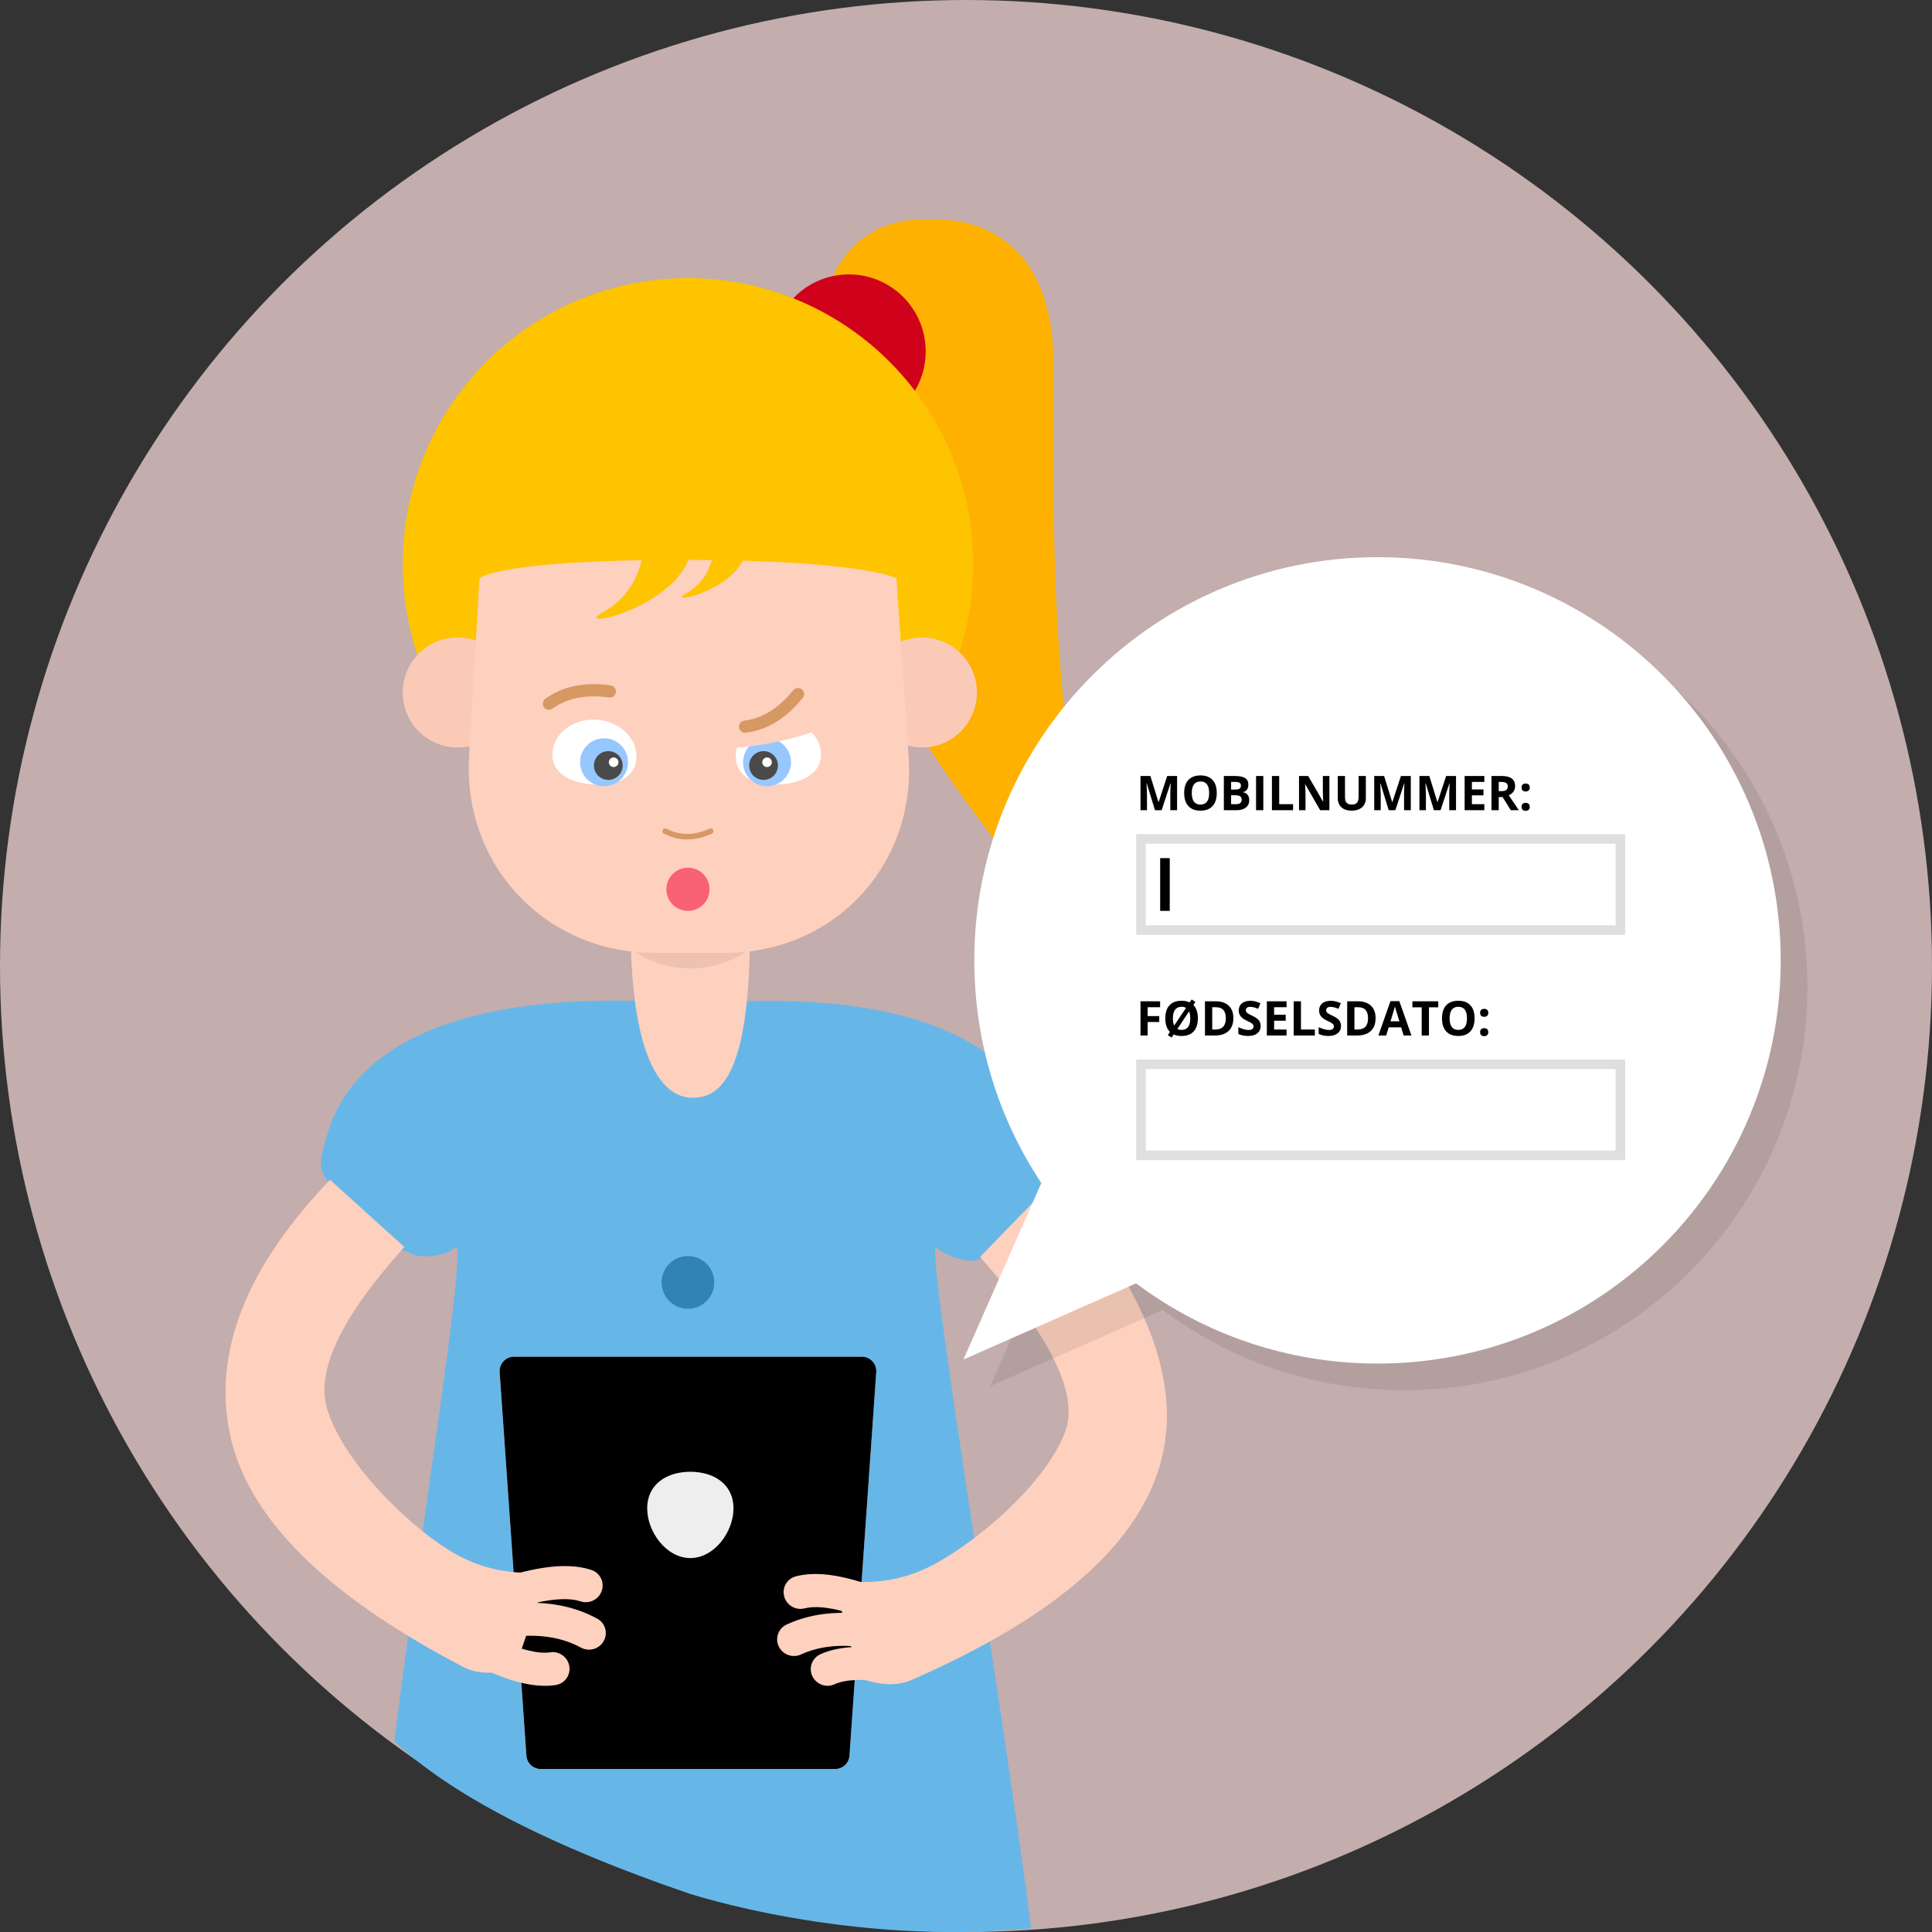 <svg xmlns="http://www.w3.org/2000/svg" width="403" height="403" viewBox="0 0 403 403">
  <rect x="0" y="0" width="403" height="403" fill="#333333" stroke="none"/>
  <g fill="none" fill-rule="evenodd">
    <circle cx="201.5" cy="201.5" r="201.5" fill="#C3ADAD" fill-rule="nonzero"/>
    <g fill-rule="nonzero" transform="translate(35 160)">
      <path fill="#66B7E7" d="M108.78,235 C79.593,225 59.085,214.407 47.254,203.22 C52.884,158.176 62.776,97.392 59.961,100.207 C58.084,102.084 51.877,102.877 50,101 C46.67,101 40.254,93 35,88 C31.736,84.894 31.123,83.316 33,77.685 C38.61,55.245 67.291,45.847 110.167,49.492 C153.042,45.847 178.39,56.559 184,79 C185.877,84.631 186.754,88.123 183,90 C177.369,92.815 170.003,102.207 170.003,102.207 C168.126,104.084 162.249,102.084 160.373,100.207 C157.557,97.392 174.449,197.176 180.08,242.22 C142,246 108.936,235 108.78,235 Z"/>
      <circle cx="108.5" cy="107.5" r="5.5" fill="#3083B4"/>
      <circle cx="108.5" cy="138.5" r="5.5" fill="#3083B4"/>
      <circle cx="108.5" cy="169.5" r="5.5" fill="#3083B4"/>
      <path fill="#FEFEFE" d="M3.217,0 L75.783,0 L75.783,0 C77.44,0 78.783,1.343 78.783,3 C78.783,3.07 78.781,3.139 78.776,3.209 L73.195,83.209 L73.195,83.209 C73.085,84.781 71.778,86 70.202,86 L8.798,86 L8.798,86 C7.222,86 5.915,84.781 5.805,83.209 L0.224,3.209 L0.224,3.209 C0.109,1.556 1.355,0.123 3.008,0.007 C3.077,0.002 3.147,0 3.217,0 Z" transform="translate(69 123)"/>
      <path fill="#000000" d="M3.217,0 L75.783,0 L75.783,0 C77.44,0 78.783,1.343 78.783,3 C78.783,3.07 78.781,3.139 78.776,3.209 L73.195,83.209 L73.195,83.209 C73.085,84.781 71.778,86 70.202,86 L8.798,86 L8.798,86 C7.222,86 5.915,84.781 5.805,83.209 L0.224,3.209 L0.224,3.209 C0.109,1.556 1.355,0.123 3.008,0.007 C3.077,0.002 3.147,0 3.217,0 Z" transform="translate(69 123)"/>
      <path fill="#EEEEEE" d="M109,165 C113.971,165 118,162.355 118,157.385 C118,152.414 113.971,147 109,147 C104.029,147 100,152.414 100,157.385 C100,162.355 104.029,165 109,165 Z" transform="rotate(-180 109 156)"/>
      <g fill="#FED0BE" transform="rotate(-16 339.346 46.635)">
        <path d="M34.793,0.36 C12.818,13.163 1.248,28.333 0.083,45.87 C-1.082,63.406 9.985,83.28 33.284,105.493 C35.614,107.831 39.108,109 43.768,109 L56,91.464 C49.01,90.295 43.186,87.372 38.526,82.696 C31.536,75.681 21.052,58.145 21.052,45.87 C21.052,37.686 29.316,28.43 45.845,18.103 L34.793,0.36 Z"/>
        <path d="M47.355,95.89 C46.733,95.253 46.359,94.38 46.384,93.423 C46.432,91.522 48.031,90.013 49.956,90.052 C56.503,90.185 61.433,91.316 64.788,93.633 C66.362,94.72 66.741,96.865 65.633,98.425 C64.525,99.984 62.351,100.368 60.777,99.281 C59.018,98.067 56,97.27 51.751,97.013 C56.271,98.465 60.084,100.7 63.149,103.724 C64.511,105.068 64.511,107.247 63.149,108.59 C61.788,109.934 59.58,109.934 58.218,108.59 C55.244,105.655 51.219,103.669 46.053,102.65 C44.165,102.277 42.94,100.465 43.318,98.601 C43.691,96.759 45.49,95.557 47.355,95.89 Z M50.98,114.639 C46.937,114.115 42.516,111.657 37.562,107.375 C36.105,106.116 35.927,103.925 37.163,102.48 C38.398,101.035 40.581,100.884 42.037,102.143 C46.046,105.608 49.345,107.442 51.779,107.757 C53.676,108.003 55.035,109.743 54.815,111.643 C54.594,113.543 52.877,114.885 50.98,114.639 Z"/>
      </g>
      <g fill="#FED0BE" transform="scale(-1 1) rotate(-20 171.03 684.306)">
        <path d="M41.294,0.989 C14.985,15.373 1.248,31.333 0.083,48.87 C-1.082,66.406 9.985,86.28 33.284,108.493 C35.614,110.831 39.108,112 43.768,112 L56,94.464 C49.01,93.295 43.186,90.372 38.526,85.696 C31.536,78.681 21.052,61.145 21.052,48.87 C21.052,40.686 30.769,31.348 50.202,20.857 L41.294,0.989 Z"/>
        <path d="M43.45,105.049 C42.359,104.288 41.763,102.939 42.042,101.563 C42.415,99.721 44.214,98.519 46.08,98.851 C45.457,98.214 45.084,97.341 45.108,96.384 C45.156,94.483 46.756,92.974 48.68,93.013 C55.227,93.146 60.157,94.278 63.513,96.594 C65.087,97.681 65.465,99.826 64.357,101.386 C63.25,102.946 61.076,103.329 59.501,102.242 C57.742,101.028 54.724,100.231 50.475,99.974 C54.996,101.427 58.809,103.661 61.874,106.686 C63.235,108.029 63.235,110.208 61.874,111.552 C60.512,112.895 58.304,112.895 56.943,111.552 C54.196,108.842 50.554,106.941 45.946,105.863 C48.995,106.984 51.398,108.391 53.157,110.126 C54.518,111.47 54.518,113.649 53.157,114.992 C51.795,116.336 49.587,116.336 48.226,114.992 C46.479,113.269 43.002,111.798 37.804,110.772 C35.915,110.4 34.691,108.587 35.068,106.724 C35.446,104.86 37.283,103.652 39.171,104.024 C40.697,104.326 42.123,104.666 43.45,105.049 Z"/>
      </g>
      <path fill="#FED0BE" d="M109.505,69 C116.668,69 121.474,61.178 121.474,32.995 C121.474,4.813 115.668,19.991 108.505,19.991 C101.343,19.991 96.536,6.813 96.536,32.995 C96.536,59.178 102.343,69 109.505,69 Z"/>
      <circle cx="109" cy="21" r="21" fill="#000000" fill-opacity=".07"/>
    </g>
    <g fill-rule="nonzero" transform="translate(84 45)">
      <path fill="#FEB100" d="M109.856,0.765 C111.17,0.806 135.794,-1.53 135.794,31.364 C135.794,64.258 134.268,107.097 148,158.35 C148,158.35 114.433,126.986 86.206,70.378 L86.206,29.827 C86.206,29.827 84.94,-0.007 109.856,0.765 Z"/>
      <ellipse cx="93.072" cy="28.304" fill="#D0011B" rx="16.021" ry="16.065"/>
      <ellipse cx="59.505" cy="72.673" fill="#FEC400" rx="59.505" ry="59.668"/>
      <ellipse cx="108.33" cy="99.447" fill="#FBCAB7" rx="11.443" ry="11.475"/>
      <ellipse cx="11.443" cy="99.447" fill="#FBCAB7" rx="11.443" ry="11.475"/>
      <path fill="#FED0BE" d="M16.021,75.613 C16.021,75.613 19.958,71.788 57.979,71.788 C96.001,71.788 102.99,75.613 102.99,75.613 L105.536,112.87 C107.079,135.453 89.978,153.76 67.347,153.76 L52.427,153.76 C29.792,153.76 12.516,135.438 13.84,112.841 L16.021,75.613 Z"/>
      <g transform="translate(29 97)">
        <path fill="#FFFFFF" d="M11.043,21.627 C15.893,21.627 19.825,19.727 19.825,15.598 C19.825,11.47 15.893,8.123 11.043,8.123 C6.193,8.123 2.261,11.47 2.261,15.598 C2.261,19.727 6.193,21.627 11.043,21.627 Z" transform="rotate(4 11.043 14.875)"/>
        <circle cx="13" cy="17" r="5" fill="#97C7FF"/>
        <circle cx="13.888" cy="17.68" r="3" fill="#4A4A4A"/>
        <circle cx="15" cy="17" r="1" fill="#FFFFFF"/>
        <path fill="#D69964" d="M14.393,0.971 C9,0.198 4.433,1.114 0.759,3.747 C0.188,4.156 0.056,4.953 0.464,5.526 C0.872,6.1 1.666,6.232 2.237,5.823 C5.345,3.596 9.254,2.812 14.033,3.496 C14.728,3.596 15.372,3.111 15.472,2.414 C15.571,1.717 15.088,1.07 14.393,0.971 Z"/>
      </g>
      <g transform="translate(62 96)">
        <path fill="#FFFFFF" d="M16.32,22.627 C21.234,22.627 25.218,20.727 25.218,16.598 C25.218,12.47 21.234,9.123 16.32,9.123 C11.406,9.123 7.423,12.47 7.423,16.598 C7.423,20.727 11.406,22.627 16.32,22.627 Z" transform="rotate(-4 16.32 15.875)"/>
        <circle cx="14" cy="18" r="5" fill="#97C7FF"/>
        <circle cx="13.27" cy="18.68" r="3" fill="#4A4A4A"/>
        <circle cx="14" cy="18" r="1" fill="#FFFFFF"/>
        <ellipse cx="14.5" cy="11.5" fill="#FED0BE" transform="rotate(-11 14.5 11.5)" rx="13.5" ry="2.5"/>
        <path fill="#D69964" d="M21.56,4.862 C16.168,4.089 11.601,5.006 7.927,7.638 C7.356,8.048 7.223,8.844 7.631,9.418 C8.04,9.991 8.834,10.124 9.405,9.714 C12.513,7.487 16.422,6.703 21.201,7.388 C21.896,7.487 22.54,7.003 22.639,6.305 C22.739,5.608 22.256,4.962 21.56,4.862 Z" transform="scale(1 -1) rotate(43 33.49 0)"/>
      </g>
      <path fill="#D69965" d="M54.477,128.882 C57.567,130.505 60.929,130.505 64.499,128.898 C64.802,128.762 64.93,128.42 64.786,128.134 C64.642,127.848 64.28,127.726 63.978,127.862 C60.75,129.315 57.8,129.315 55.066,127.879 C54.773,127.725 54.404,127.825 54.241,128.102 C54.079,128.379 54.184,128.728 54.477,128.882 Z"/>
      <circle cx="59.5" cy="140.5" r="4.5" fill="#F96174"/>
      <path fill="#FEC400" d="M50.139,70.493 C49.122,76.103 46.325,80.183 41.747,82.733 C34.881,86.558 57.005,81.968 60.056,70.493 L50.139,70.493 Z M64.787,70.493 C64.098,74.29 62.205,77.052 59.107,78.778 C54.46,81.367 69.434,78.26 71.5,70.493 L64.787,70.493 Z"/>
    </g>
    <g transform="translate(200 116)">
      <path fill="#000000" fill-opacity=".08" fill-rule="nonzero" d="M42.544,157.26 C56.583,167.773 74.017,174 92.906,174 C139.355,174 177.01,136.345 177.01,89.896 C177.01,43.447 139.355,5.792 92.906,5.792 C46.457,5.792 8.802,43.447 8.802,89.896 C8.802,107.067 13.948,123.036 22.781,136.345 L6.53,173.158 L42.544,157.26 L42.544,157.26 Z"/>
      <path fill="#FFFFFF" fill-rule="nonzero" d="M36.974,151.691 C51.013,162.203 68.448,168.43 87.336,168.43 C133.785,168.43 171.44,130.776 171.44,84.326 C171.44,37.877 133.785,0.223 87.336,0.223 C40.887,0.223 3.232,37.877 3.232,84.326 C3.232,101.497 8.378,117.466 17.211,130.775 L0.96,167.589 L36.974,151.691 L36.974,151.691 Z"/>
      <g transform="translate(37 45)">
        <path fill="#000000" fill-rule="nonzero" d="M3.921,8 L2.202,2.399 L2.158,2.399 C2.22,3.539 2.251,4.299 2.251,4.68 L2.251,8 L0.898,8 L0.898,0.861 L2.959,0.861 L4.648,6.32 L4.678,6.32 L6.47,0.861 L8.53,0.861 L8.53,8 L7.119,8 L7.119,4.621 C7.119,4.462 7.122,4.278 7.126,4.069 C7.131,3.861 7.153,3.308 7.192,2.409 L7.148,2.409 L5.308,8 L3.921,8 Z M16.807,4.421 C16.807,5.603 16.514,6.511 15.928,7.146 C15.342,7.78 14.502,8.098 13.408,8.098 C12.314,8.098 11.475,7.78 10.889,7.146 C10.303,6.511 10.01,5.599 10.01,4.411 C10.01,3.223 10.304,2.316 10.891,1.689 C11.479,1.062 12.321,0.749 13.418,0.749 C14.515,0.749 15.354,1.065 15.935,1.696 C16.516,2.328 16.807,3.236 16.807,4.421 Z M11.597,4.421 C11.597,5.218 11.748,5.819 12.051,6.223 C12.354,6.626 12.806,6.828 13.408,6.828 C14.616,6.828 15.22,6.026 15.22,4.421 C15.22,2.813 14.619,2.009 13.418,2.009 C12.816,2.009 12.362,2.211 12.056,2.617 C11.75,3.022 11.597,3.623 11.597,4.421 Z M18.286,0.861 L20.508,0.861 C21.52,0.861 22.255,1.005 22.712,1.293 C23.17,1.582 23.398,2.04 23.398,2.668 C23.398,3.094 23.298,3.444 23.098,3.718 C22.898,3.991 22.632,4.156 22.3,4.211 L22.3,4.26 C22.752,4.361 23.079,4.549 23.279,4.826 C23.479,5.103 23.579,5.471 23.579,5.93 C23.579,6.581 23.344,7.089 22.874,7.453 C22.403,7.818 21.764,8 20.957,8 L18.286,8 L18.286,0.861 Z M19.8,3.688 L20.679,3.688 C21.089,3.688 21.386,3.625 21.57,3.498 C21.754,3.371 21.846,3.161 21.846,2.868 C21.846,2.595 21.746,2.399 21.545,2.28 C21.345,2.161 21.029,2.102 20.596,2.102 L19.8,2.102 L19.8,3.688 Z M19.8,4.89 L19.8,6.75 L20.786,6.75 C21.203,6.75 21.51,6.67 21.709,6.511 C21.908,6.351 22.007,6.107 22.007,5.778 C22.007,5.186 21.584,4.89 20.737,4.89 L19.8,4.89 Z M25.005,8 L25.005,0.861 L26.519,0.861 L26.519,8 L25.005,8 Z M28.315,8 L28.315,0.861 L29.829,0.861 L29.829,6.75 L32.725,6.75 L32.725,8 L28.315,8 Z M40.298,8 L38.374,8 L35.269,2.6 L35.225,2.6 C35.286,3.553 35.317,4.234 35.317,4.641 L35.317,8 L33.965,8 L33.965,0.861 L35.874,0.861 L38.975,6.208 L39.009,6.208 C38.96,5.28 38.936,4.624 38.936,4.24 L38.936,0.861 L40.298,0.861 L40.298,8 Z M47.905,0.861 L47.905,5.48 C47.905,6.008 47.787,6.47 47.551,6.867 C47.315,7.264 46.974,7.569 46.528,7.78 C46.082,7.992 45.555,8.098 44.946,8.098 C44.028,8.098 43.315,7.862 42.808,7.392 C42.3,6.922 42.046,6.278 42.046,5.461 L42.046,0.861 L43.555,0.861 L43.555,5.231 C43.555,5.782 43.665,6.185 43.887,6.442 C44.108,6.7 44.474,6.828 44.985,6.828 C45.48,6.828 45.839,6.699 46.062,6.44 C46.285,6.181 46.396,5.775 46.396,5.222 L46.396,0.861 L47.905,0.861 Z M52.676,8 L50.957,2.399 L50.913,2.399 C50.975,3.539 51.006,4.299 51.006,4.68 L51.006,8 L49.653,8 L49.653,0.861 L51.714,0.861 L53.403,6.32 L53.433,6.32 L55.225,0.861 L57.285,0.861 L57.285,8 L55.874,8 L55.874,4.621 C55.874,4.462 55.876,4.278 55.881,4.069 C55.886,3.861 55.908,3.308 55.947,2.409 L55.903,2.409 L54.062,8 L52.676,8 Z M62.104,8 L60.386,2.399 L60.342,2.399 C60.404,3.539 60.435,4.299 60.435,4.68 L60.435,8 L59.082,8 L59.082,0.861 L61.143,0.861 L62.832,6.32 L62.861,6.32 L64.653,0.861 L66.714,0.861 L66.714,8 L65.303,8 L65.303,4.621 C65.303,4.462 65.305,4.278 65.31,4.069 C65.315,3.861 65.337,3.308 65.376,2.409 L65.332,2.409 L63.491,8 L62.104,8 Z M72.622,8 L68.511,8 L68.511,0.861 L72.622,0.861 L72.622,2.102 L70.024,2.102 L70.024,3.669 L72.441,3.669 L72.441,4.909 L70.024,4.909 L70.024,6.75 L72.622,6.75 L72.622,8 Z M75.625,4.03 L76.113,4.03 C76.592,4.03 76.945,3.951 77.173,3.791 C77.401,3.632 77.515,3.381 77.515,3.039 C77.515,2.701 77.398,2.46 77.166,2.316 C76.933,2.173 76.572,2.102 76.084,2.102 L75.625,2.102 L75.625,4.03 Z M75.625,5.261 L75.625,8 L74.111,8 L74.111,0.861 L76.191,0.861 C77.161,0.861 77.879,1.038 78.345,1.391 C78.81,1.744 79.043,2.281 79.043,3 C79.043,3.42 78.927,3.793 78.696,4.121 C78.465,4.448 78.138,4.704 77.715,4.89 C78.789,6.494 79.489,7.531 79.814,8 L78.135,8 L76.431,5.261 L75.625,5.261 Z M80.386,7.302 C80.386,7.028 80.459,6.822 80.605,6.682 C80.752,6.542 80.965,6.472 81.245,6.472 C81.515,6.472 81.724,6.543 81.873,6.687 C82.021,6.83 82.095,7.035 82.095,7.302 C82.095,7.559 82.02,7.762 81.87,7.91 C81.72,8.058 81.512,8.132 81.245,8.132 C80.972,8.132 80.76,8.059 80.61,7.915 C80.461,7.77 80.386,7.565 80.386,7.302 Z M80.386,3.269 C80.386,2.995 80.459,2.788 80.605,2.648 C80.752,2.508 80.965,2.438 81.245,2.438 C81.515,2.438 81.724,2.51 81.873,2.653 C82.021,2.797 82.095,3.002 82.095,3.269 C82.095,3.532 82.019,3.736 81.868,3.881 C81.716,4.026 81.509,4.099 81.245,4.099 C80.972,4.099 80.76,4.027 80.61,3.884 C80.461,3.741 80.386,3.535 80.386,3.269 Z"/>
        <g transform="translate(0 13)">
          <rect width="102" height="21" fill="#FFFFFF" fill-rule="nonzero"/>
          <rect width="2" height="11" x="5" y="5" fill="#000000"/>
        </g>
        <rect width="100" height="19" x="1" y="14" stroke="#DFDFDF" stroke-width="2"/>
      </g>
      <g transform="translate(37 92)">
        <path fill="#000000" fill-rule="nonzero" d="M2.388,8 L0.898,8 L0.898,0.861 L4.99,0.861 L4.99,2.102 L2.388,2.102 L2.388,3.942 L4.81,3.942 L4.81,5.178 L2.388,5.178 L2.388,8 Z M12.866,4.421 C12.866,5.603 12.573,6.511 11.987,7.146 C11.401,7.78 10.562,8.098 9.468,8.098 C8.826,8.098 8.28,7.992 7.827,7.78 L7.388,8.439 L6.597,7.912 L7.036,7.248 C6.392,6.617 6.069,5.671 6.069,4.411 C6.069,3.223 6.363,2.316 6.951,1.689 C7.538,1.062 8.381,0.749 9.478,0.749 C10.122,0.749 10.682,0.863 11.157,1.091 L11.567,0.48 L12.349,0.988 L11.919,1.628 C12.55,2.259 12.866,3.19 12.866,4.421 Z M7.656,4.421 C7.656,5.043 7.747,5.542 7.93,5.92 L10.4,2.229 C10.127,2.082 9.819,2.009 9.478,2.009 C8.875,2.009 8.421,2.211 8.115,2.617 C7.809,3.022 7.656,3.623 7.656,4.421 Z M11.279,4.421 C11.279,3.835 11.196,3.352 11.03,2.971 L8.589,6.638 C8.836,6.765 9.129,6.828 9.468,6.828 C10.675,6.828 11.279,6.026 11.279,4.421 Z M20.269,4.362 C20.269,5.537 19.934,6.437 19.265,7.062 C18.596,7.688 17.63,8 16.367,8 L14.346,8 L14.346,0.861 L16.587,0.861 C17.752,0.861 18.657,1.169 19.302,1.784 C19.946,2.399 20.269,3.259 20.269,4.362 Z M18.696,4.401 C18.696,2.868 18.019,2.102 16.665,2.102 L15.859,2.102 L15.859,6.75 L16.509,6.75 C17.967,6.75 18.696,5.967 18.696,4.401 Z M25.962,6.018 C25.962,6.662 25.73,7.17 25.266,7.541 C24.802,7.912 24.157,8.098 23.33,8.098 C22.568,8.098 21.895,7.954 21.309,7.668 L21.309,6.262 C21.79,6.477 22.198,6.628 22.532,6.716 C22.865,6.804 23.171,6.848 23.447,6.848 C23.779,6.848 24.034,6.784 24.211,6.657 C24.389,6.53 24.478,6.341 24.478,6.091 C24.478,5.951 24.438,5.826 24.36,5.717 C24.282,5.608 24.167,5.503 24.016,5.402 C23.865,5.301 23.556,5.14 23.091,4.919 C22.655,4.714 22.327,4.517 22.109,4.328 C21.891,4.139 21.717,3.92 21.587,3.669 C21.457,3.418 21.392,3.125 21.392,2.79 C21.392,2.159 21.606,1.662 22.034,1.301 C22.462,0.939 23.053,0.759 23.809,0.759 C24.18,0.759 24.534,0.803 24.871,0.891 C25.208,0.979 25.56,1.102 25.928,1.262 L25.439,2.438 C25.059,2.282 24.744,2.173 24.495,2.111 C24.246,2.049 24.001,2.019 23.76,2.019 C23.473,2.019 23.254,2.085 23.101,2.219 C22.948,2.352 22.871,2.526 22.871,2.741 C22.871,2.875 22.902,2.991 22.964,3.09 C23.026,3.19 23.124,3.286 23.259,3.378 C23.394,3.471 23.714,3.638 24.219,3.879 C24.886,4.198 25.343,4.518 25.591,4.838 C25.838,5.159 25.962,5.552 25.962,6.018 Z M31.367,8 L27.256,8 L27.256,0.861 L31.367,0.861 L31.367,2.102 L28.77,2.102 L28.77,3.669 L31.187,3.669 L31.187,4.909 L28.77,4.909 L28.77,6.75 L31.367,6.75 L31.367,8 Z M32.856,8 L32.856,0.861 L34.37,0.861 L34.37,6.75 L37.266,6.75 L37.266,8 L32.856,8 Z M42.72,6.018 C42.72,6.662 42.488,7.17 42.024,7.541 C41.56,7.912 40.915,8.098 40.088,8.098 C39.326,8.098 38.652,7.954 38.066,7.668 L38.066,6.262 C38.548,6.477 38.956,6.628 39.29,6.716 C39.623,6.804 39.928,6.848 40.205,6.848 C40.537,6.848 40.792,6.784 40.969,6.657 C41.147,6.53 41.235,6.341 41.235,6.091 C41.235,5.951 41.196,5.826 41.118,5.717 C41.04,5.608 40.925,5.503 40.774,5.402 C40.623,5.301 40.314,5.14 39.849,4.919 C39.412,4.714 39.085,4.517 38.867,4.328 C38.649,4.139 38.475,3.92 38.345,3.669 C38.215,3.418 38.149,3.125 38.149,2.79 C38.149,2.159 38.363,1.662 38.792,1.301 C39.22,0.939 39.811,0.759 40.566,0.759 C40.938,0.759 41.292,0.803 41.628,0.891 C41.965,0.979 42.318,1.102 42.686,1.262 L42.197,2.438 C41.816,2.282 41.501,2.173 41.252,2.111 C41.003,2.049 40.758,2.019 40.518,2.019 C40.231,2.019 40.011,2.085 39.858,2.219 C39.705,2.352 39.629,2.526 39.629,2.741 C39.629,2.875 39.66,2.991 39.722,3.09 C39.784,3.19 39.882,3.286 40.017,3.378 C40.152,3.471 40.472,3.638 40.977,3.879 C41.644,4.198 42.101,4.518 42.349,4.838 C42.596,5.159 42.72,5.552 42.72,6.018 Z M49.937,4.362 C49.937,5.537 49.602,6.437 48.933,7.062 C48.264,7.688 47.298,8 46.035,8 L44.014,8 L44.014,0.861 L46.255,0.861 C47.42,0.861 48.325,1.169 48.97,1.784 C49.614,2.399 49.937,3.259 49.937,4.362 Z M48.364,4.401 C48.364,2.868 47.687,2.102 46.333,2.102 L45.527,2.102 L45.527,6.75 L46.177,6.75 C47.635,6.75 48.364,5.967 48.364,4.401 Z M55.786,8 L55.269,6.301 L52.666,6.301 L52.148,8 L50.518,8 L53.037,0.832 L54.888,0.832 L57.417,8 L55.786,8 Z M54.907,5.031 C54.429,3.492 54.159,2.621 54.099,2.419 C54.039,2.217 53.996,2.058 53.97,1.94 C53.862,2.357 53.555,3.387 53.047,5.031 L54.907,5.031 Z M61.069,8 L59.556,8 L59.556,2.121 L57.617,2.121 L57.617,0.861 L63.008,0.861 L63.008,2.121 L61.069,2.121 L61.069,8 Z M70.586,4.421 C70.586,5.603 70.293,6.511 69.707,7.146 C69.121,7.78 68.281,8.098 67.188,8.098 C66.094,8.098 65.254,7.78 64.668,7.146 C64.082,6.511 63.789,5.599 63.789,4.411 C63.789,3.223 64.083,2.316 64.67,1.689 C65.258,1.062 66.1,0.749 67.197,0.749 C68.294,0.749 69.133,1.065 69.714,1.696 C70.295,2.328 70.586,3.236 70.586,4.421 Z M65.376,4.421 C65.376,5.218 65.527,5.819 65.83,6.223 C66.133,6.626 66.585,6.828 67.188,6.828 C68.395,6.828 68.999,6.026 68.999,4.421 C68.999,2.813 68.398,2.009 67.197,2.009 C66.595,2.009 66.141,2.211 65.835,2.617 C65.529,3.022 65.376,3.623 65.376,4.421 Z M71.738,7.302 C71.738,7.028 71.812,6.822 71.958,6.682 C72.104,6.542 72.318,6.472 72.598,6.472 C72.868,6.472 73.077,6.543 73.225,6.687 C73.373,6.83 73.447,7.035 73.447,7.302 C73.447,7.559 73.372,7.762 73.223,7.91 C73.073,8.058 72.865,8.132 72.598,8.132 C72.324,8.132 72.113,8.059 71.963,7.915 C71.813,7.77 71.738,7.565 71.738,7.302 Z M71.738,3.269 C71.738,2.995 71.812,2.788 71.958,2.648 C72.104,2.508 72.318,2.438 72.598,2.438 C72.868,2.438 73.077,2.51 73.225,2.653 C73.373,2.797 73.447,3.002 73.447,3.269 C73.447,3.532 73.372,3.736 73.22,3.881 C73.069,4.026 72.861,4.099 72.598,4.099 C72.324,4.099 72.113,4.027 71.963,3.884 C71.813,3.741 71.738,3.535 71.738,3.269 Z"/>
        <rect width="102" height="21" fill="#FFFFFF" fill-rule="nonzero" transform="translate(0 13)"/>
        <rect width="100" height="19" x="1" y="14" stroke="#DFDFDF" stroke-width="2"/>
      </g>
    </g>
  </g>
</svg>
